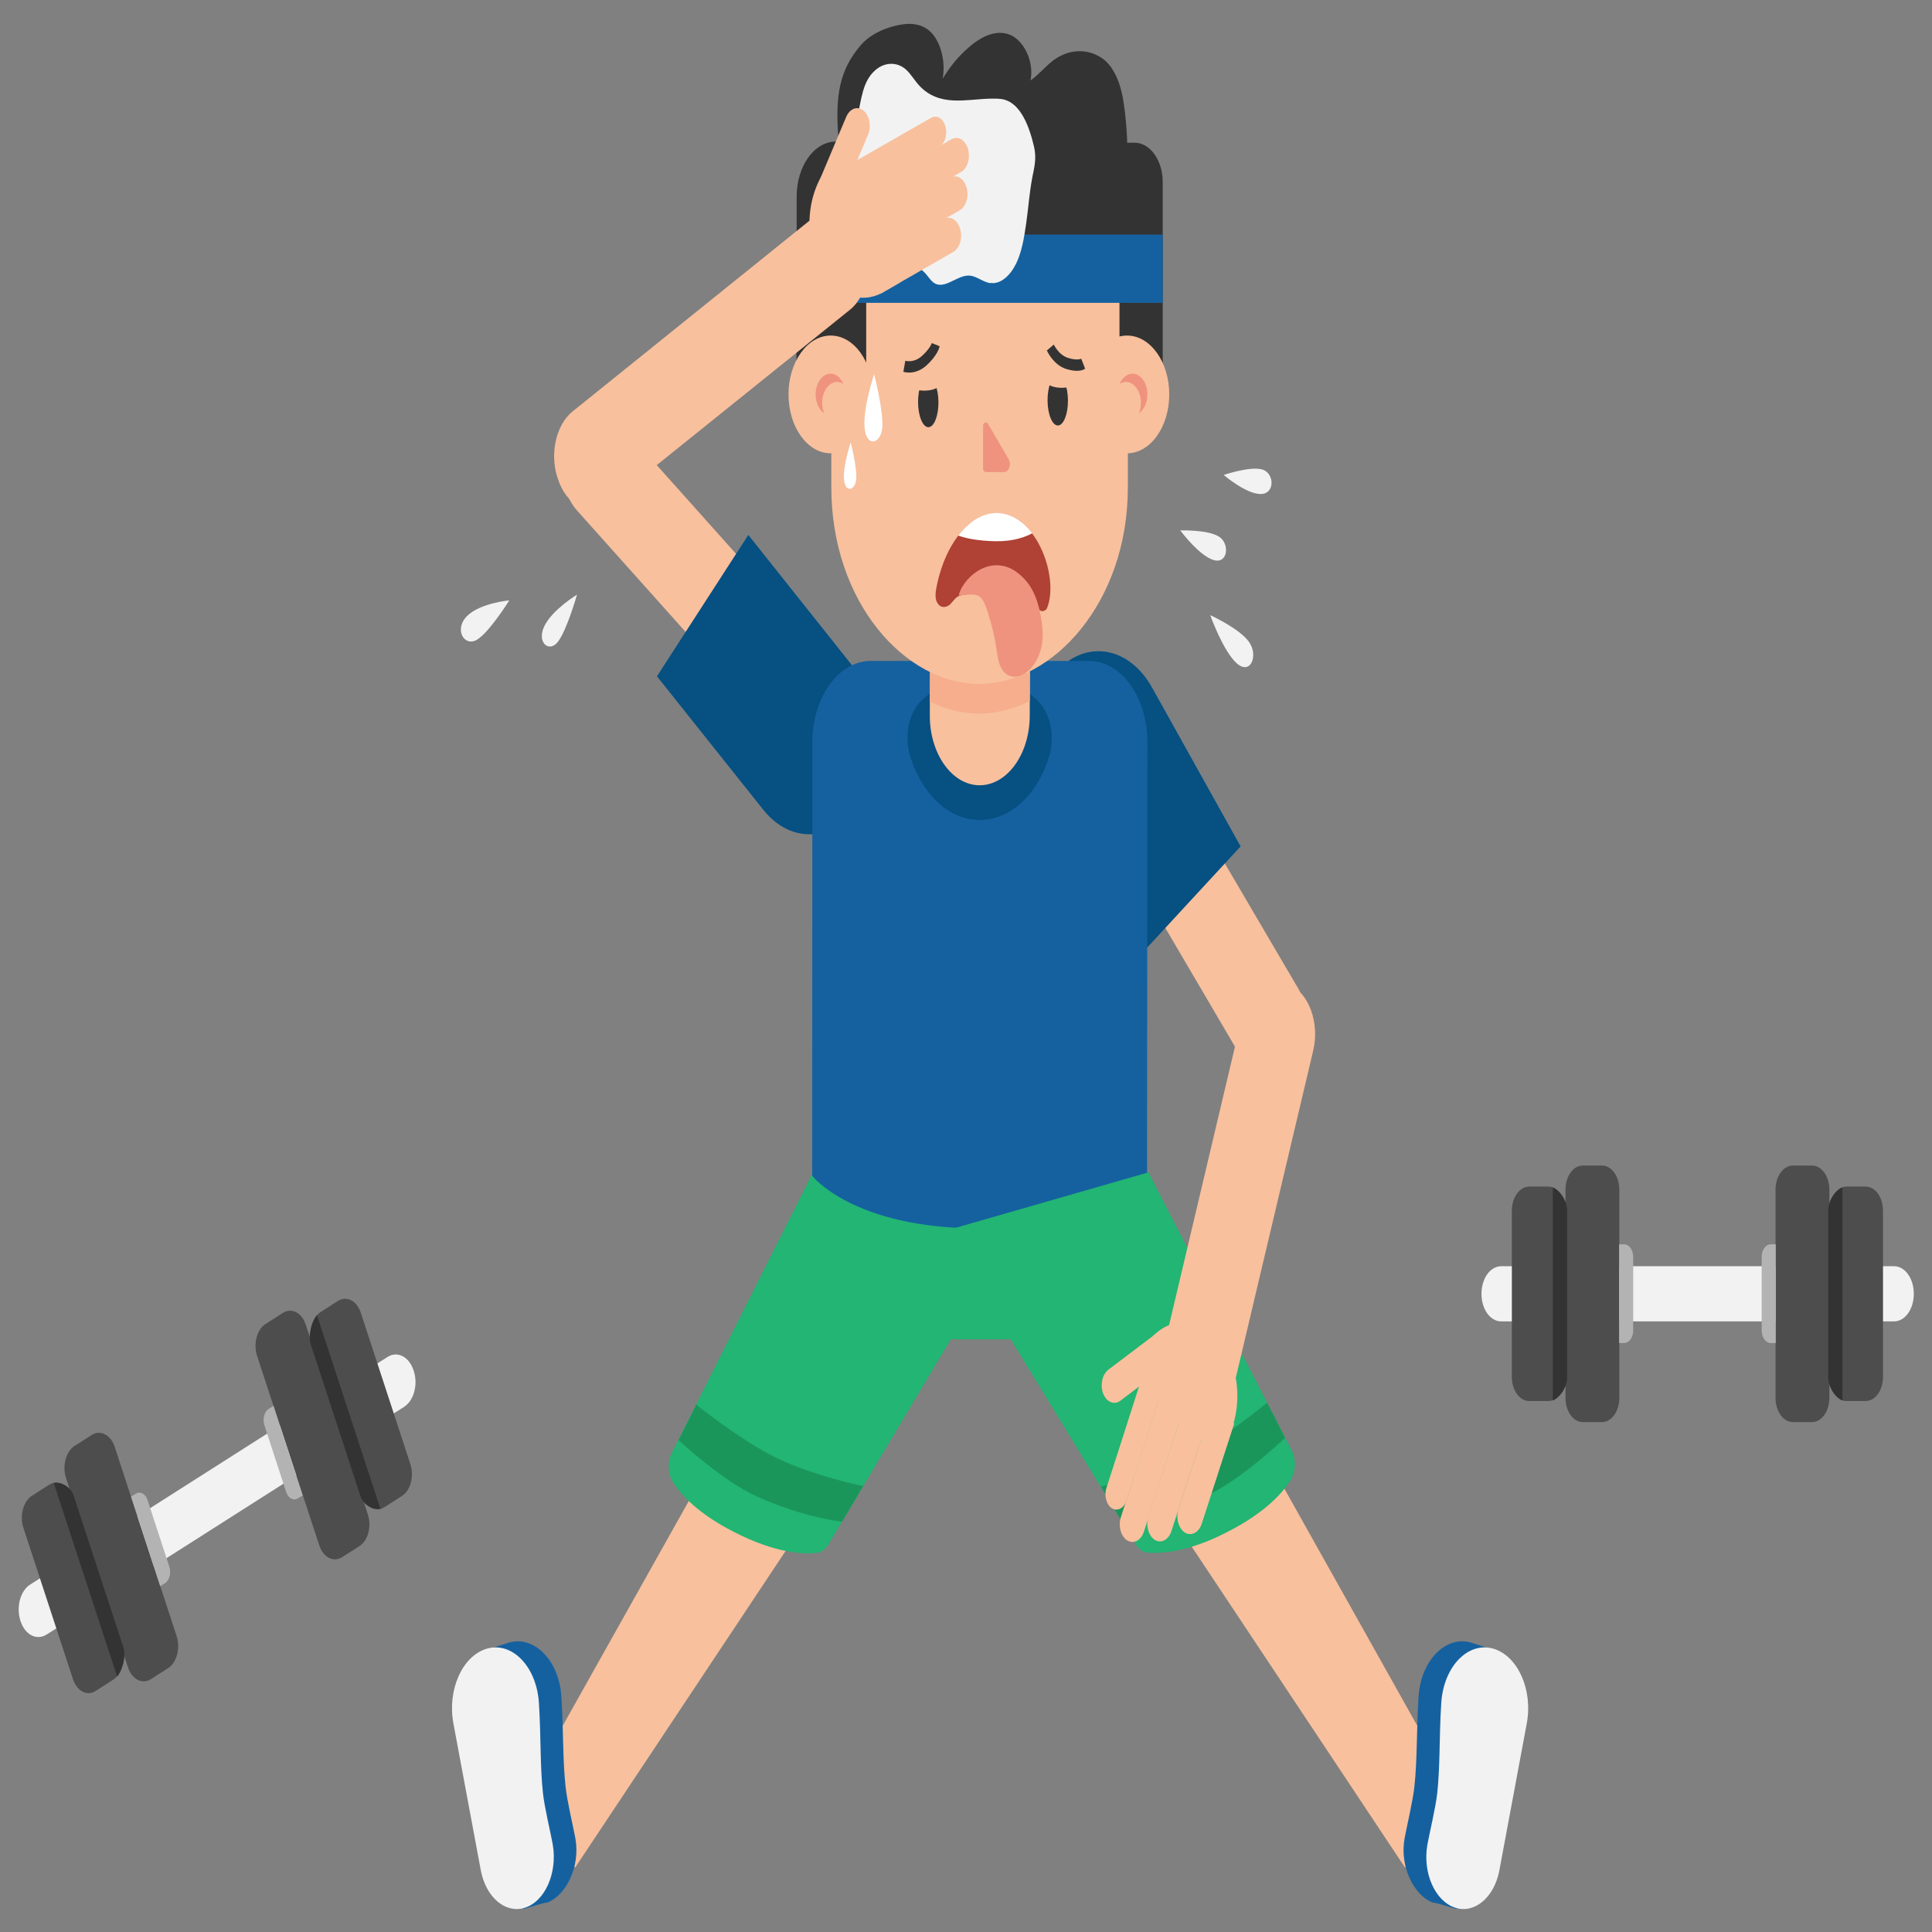 <?xml version="1.0" encoding="UTF-8" standalone="no" ?>
<!DOCTYPE svg PUBLIC "-//W3C//DTD SVG 1.1//EN" "http://www.w3.org/Graphics/SVG/1.1/DTD/svg11.dtd">
<svg xmlns="http://www.w3.org/2000/svg" xmlns:xlink="http://www.w3.org/1999/xlink" version="1.1" width="1080" height="1080" viewBox="0 0 1080 1080" xml:space="preserve">
<rect x="0" y="0" width="1080" height="1080" fill="#808080" stroke="none"/>
<desc>Created with Fabric.js 5.2.4</desc>
<defs>
</defs>
<g transform="matrix(1 0 0 1 540 540)" id="ff860a8e-a725-487f-ade8-282ed9320c61"  >
</g>
<g transform="matrix(1 0 0 1 540 540)" id="3f7d3c20-ddb1-45bc-b0a2-45a9d0cab39c"  >
<rect style="stroke: none; stroke-width: 1; stroke-dasharray: none; stroke-linecap: butt; stroke-dashoffset: 0; stroke-linejoin: miter; stroke-miterlimit: 4; fill: rgb(255,255,255); fill-rule: nonzero; opacity: 1; visibility: hidden;" vector-effect="non-scaling-stroke"  x="-540" y="-540" rx="0" ry="0" width="1080" height="1080" />
</g>
<g transform="matrix(1.14 0 0 1.59 540.14 540.24)"  >
<g style="" vector-effect="non-scaling-stroke"   >
		<g transform="matrix(1 0 0 1 -118.56 205.15)"  >
<polygon style="stroke: none; stroke-width: 1; stroke-dasharray: none; stroke-linecap: butt; stroke-dashoffset: 0; stroke-linejoin: miter; stroke-miterlimit: 4; fill: rgb(248,192,157); fill-rule: nonzero; opacity: 1;" vector-effect="non-scaling-stroke"  points="-73.2,111.65 -101.1,89.65 56.4,-111.65 101.1,-76.35 " />
</g>
		<g transform="matrix(1 0 0 1 -214.96 284.3)"  >
<path style="stroke: none; stroke-width: 1; stroke-dasharray: none; stroke-linecap: butt; stroke-dashoffset: 0; stroke-linejoin: miter; stroke-miterlimit: 4; fill: rgb(21,97,160); fill-rule: nonzero; opacity: 1;" vector-effect="non-scaling-stroke"  transform=" translate(-721.4, -849.4)" d="M 737.8 821.6 C 736.6 808.9 724.3 800.3 712.2 802.8 C 712.2 802.8 703 804.9 701.1 805.4 C 689.2 807.9 710.8 898.3 719.7 896.4 L 719.7 896.4 C 721.9 895.9 729 894.3 731 894.2 L 731 894.2 C 740 891.7 747.2 881.7 744.7 871.7 C 743.7 867.7 740.7 858.8 739.9 853.6 C 738.4 843.8 738.9 833.7 737.8 821.6 z" stroke-linecap="round" />
</g>
		<g transform="matrix(1 0 0 1 -227.21 285.41)"  >
<path style="stroke: none; stroke-width: 1; stroke-dasharray: none; stroke-linecap: butt; stroke-dashoffset: 0; stroke-linejoin: miter; stroke-miterlimit: 4; fill: rgb(242,242,242); fill-rule: nonzero; opacity: 1;" vector-effect="non-scaling-stroke"  transform=" translate(-709.15, -850.51)" d="M 719.7 896.1 L 719.7 896.1 C 710.3 898.1 701 892.4 698.4 883.2 L 684.9 831.3 C 681.8 819.5 689.2 807.6 701.1 805 L 701.1 805 C 713.6 802.3 725.6 811.2 726.8 823.9 C 727.9 836 727.3 846 728.8 855.8 C 729.6 861 732.6 869.8 733.6 873.8 C 736 883.8 729.8 893.9 719.7 896.1 z" stroke-linecap="round" />
</g>
		<g transform="matrix(1 0 0 1 104.9 -33.75)"  >
<path style="stroke: none; stroke-width: 1; stroke-dasharray: none; stroke-linecap: butt; stroke-dashoffset: 0; stroke-linejoin: miter; stroke-miterlimit: 4; fill: rgb(248,192,157); fill-rule: nonzero; opacity: 1;" vector-effect="non-scaling-stroke"  transform=" translate(-1041.26, -531.35)" d="M 1096.5 598.8 L 1096.5 598.8 C 1088.6 605.3 1077 604.1 1070.5 596.2 L 983.5 489.9 C 977 482 978.2 470.4 986.1 463.9 L 986.1 463.9 C 994 457.4 1005.6 458.6 1012.1 466.5 L 1099.1 572.8 C 1105.5 580.7 1104.3 592.3 1096.5 598.8 z" stroke-linecap="round" />
</g>
		<g transform="matrix(1 0 0 1 82.97 -56.01)"  >
<path style="stroke: none; stroke-width: 1; stroke-dasharray: none; stroke-linecap: butt; stroke-dashoffset: 0; stroke-linejoin: miter; stroke-miterlimit: 4; fill: rgb(6,80,130); fill-rule: nonzero; opacity: 1;" vector-effect="non-scaling-stroke"  transform=" translate(-1019.34, -509.09)" d="M 1018.1 563.9 L 1070.9 522.9 L 1027.6 467.2 C 1016.3 452.6 995.3 450 980.7 461.3 L 980.7 461.3 C 966.1 472.6 963.5 493.6 974.8 508.2 L 1018.1 563.9 z" stroke-linecap="round" />
</g>
		<g transform="matrix(1 0 0 1 -121.62 -128.38)"  >
<path style="stroke: none; stroke-width: 1; stroke-dasharray: none; stroke-linecap: butt; stroke-dashoffset: 0; stroke-linejoin: miter; stroke-miterlimit: 4; fill: rgb(248,192,157); fill-rule: nonzero; opacity: 1;" vector-effect="non-scaling-stroke"  transform=" translate(-814.75, -436.72)" d="M 742.6 378.9 L 742.6 378.9 C 736.2 386.8 737.5 398.5 745.5 404.8 L 861 497.4 C 868.9 503.8 880.6 502.5 886.9 494.5 L 886.9 494.5 C 893.3 486.6 892 474.9 884 468.6 L 768.6 376 C 760.6 369.7 749 370.9 742.6 378.9 z" stroke-linecap="round" />
</g>
		<g transform="matrix(1 0 0 1 -97.42 -99.08)"  >
<path style="stroke: none; stroke-width: 1; stroke-dasharray: none; stroke-linecap: butt; stroke-dashoffset: 0; stroke-linejoin: miter; stroke-miterlimit: 4; fill: rgb(6,80,130); fill-rule: nonzero; opacity: 1;" vector-effect="non-scaling-stroke"  transform=" translate(-838.94, -466.02)" d="M 784.7 463.1 L 829.5 413.4 L 882.3 461 C 895.8 473.1 896.9 493.9 884.7 507.4 L 884.7 507.4 C 872.1 521.3 850.6 522.5 836.7 509.9 L 784.7 463.1 z" stroke-linecap="round" />
</g>
		<g transform="matrix(1 0 0 1 -60.48 139.38)"  >
<path style="stroke: none; stroke-width: 1; stroke-dasharray: none; stroke-linecap: butt; stroke-dashoffset: 0; stroke-linejoin: miter; stroke-miterlimit: 4; fill: rgb(34,181,115); fill-rule: nonzero; opacity: 1;" vector-effect="non-scaling-stroke"  transform=" translate(-875.88, -704.48)" d="M 869.2 767.8 C 867.7 769.8 865.5 771.1 863 771.3 C 856.7 771.8 843 771.5 822.4 763.9 C 805.4 757.7 796.9 751.2 792.7 746.6 C 789.9 743.5 789.7 738.8 792.3 735.6 L 861.2 637.5 L 961.3 657.1 L 869.2 767.8 z" stroke-linecap="round" />
</g>
		<g transform="matrix(1 0 0 1 -95.81 174.65)"  >
<path style="stroke: none; stroke-width: 1; stroke-dasharray: none; stroke-linecap: butt; stroke-dashoffset: 0; stroke-linejoin: miter; stroke-miterlimit: 4; fill: rgb(27,150,91); fill-rule: nonzero; opacity: 1;" vector-effect="non-scaling-stroke"  transform=" translate(-840.55, -739.75)" d="M 795.3 731.6 C 795.3 731.6 816.4 745.9 833.8 751.5 C 857.5 759.1 875.5 760.3 875.5 760.3 L 885.8 747.8 C 885.8 747.8 860.9 744.2 842.2 737.5 C 825.2 731.4 804 719.2 804 719.2 L 795.3 731.6 z" stroke-linecap="round" />
</g>
		<g transform="matrix(1 0 0 1 6.74 101.7)"  >
<path style="stroke: none; stroke-width: 1; stroke-dasharray: none; stroke-linecap: butt; stroke-dashoffset: 0; stroke-linejoin: miter; stroke-miterlimit: 4; fill: rgb(34,181,115); fill-rule: nonzero; opacity: 1;" vector-effect="non-scaling-stroke"  transform=" translate(-943.1, -666.8)" d="M 966.6 696.2 L 919.6 696.2 C 887.1 696.2 860.8 669.9 860.8 637.4 L 860.8 637.4 L 1025.4 637.4 L 1025.4 637.4 C 1025.4 669.9 999.1 696.2 966.6 696.2 z" stroke-linecap="round" />
</g>
		<g transform="matrix(1 0 0 1 6.64 -7.65)"  >
<path style="stroke: none; stroke-width: 1; stroke-dasharray: none; stroke-linecap: butt; stroke-dashoffset: 0; stroke-linejoin: miter; stroke-miterlimit: 4; fill: rgb(21,97,160); fill-rule: nonzero; opacity: 1;" vector-effect="non-scaling-stroke"  transform=" translate(-943, -557.45)" d="M 1025 638.7 C 1025 638.7 1004.8 657.2 942.8 657.2 C 880.8 657.2 860.8 638.7 860.8 638.7 L 860.9 486.3 C 860.9 470.5 873.7 457.7 889.5 457.7 L 996.6 457.7 C 1012.4 457.7 1025.2 470.5 1025.2 486.3 L 1025 638.7 z" stroke-linecap="round" />
</g>
		<g transform="matrix(1 0 0 1 6.57 -73.79)"  >
<path style="stroke: none; stroke-width: 1; stroke-dasharray: none; stroke-linecap: butt; stroke-dashoffset: 0; stroke-linejoin: miter; stroke-miterlimit: 4; fill: rgb(6,80,130); fill-rule: nonzero; opacity: 1;" vector-effect="non-scaling-stroke"  transform=" translate(-942.93, -491.31)" d="M 918.7 469 L 915.6 470.8 C 908.5 474.9 905.6 483.7 908.9 491.3 C 914.5 504.1 927.1 513.2 941.9 513.6 L 941.9 513.6 C 957.8 514 971.4 504.7 977.1 491.1 C 980.1 483.8 977.4 475.4 970.7 471.2 L 967.4 469.1 L 918.7 469.1 z" stroke-linecap="round" />
</g>
		<g transform="matrix(1 0 0 1 6.68 -87.55)"  >
<path style="stroke: none; stroke-width: 1; stroke-dasharray: none; stroke-linecap: butt; stroke-dashoffset: 0; stroke-linejoin: miter; stroke-miterlimit: 4; fill: rgb(248,192,157); fill-rule: nonzero; opacity: 1;" vector-effect="non-scaling-stroke"  transform=" translate(-943.05, -477.55)" d="M 942.4 501.4 L 942.4 501.4 C 929.1 501.1 918.4 490.1 918.5 476.8 L 918.6 453.7 L 967.6 455 L 967.5 477.1 C 967.4 490.7 956.1 501.7 942.4 501.4 z" stroke-linecap="round" />
</g>
		<g transform="matrix(1 0 0 1 6.69 -96.7)"  >
<path style="stroke: none; stroke-width: 1; stroke-dasharray: none; stroke-linecap: butt; stroke-dashoffset: 0; stroke-linejoin: miter; stroke-miterlimit: 4; fill: rgb(246,174,141); fill-rule: nonzero; opacity: 1;" vector-effect="non-scaling-stroke"  transform=" translate(-943.05, -468.4)" d="M 918.5 472 C 926.3 474.8 934.5 476.2 942.7 476.2 C 951.1 476.2 959.5 474.6 967.5 471.8 L 967.6 461.9 L 918.6 460.6 L 918.5 472 z" stroke-linecap="round" />
</g>
		<g transform="matrix(1 0 0 1 6.54 -194.45)"  >
<path style="stroke: none; stroke-width: 1; stroke-dasharray: none; stroke-linecap: butt; stroke-dashoffset: 0; stroke-linejoin: miter; stroke-miterlimit: 4; fill: rgb(248,192,157); fill-rule: nonzero; opacity: 1;" vector-effect="non-scaling-stroke"  transform=" translate(-942.9, -370.65)" d="M 942.7 465.8 C 906.5 465.8 870.2 437.1 870.2 396.7 L 870.2 275.5 L 1015.6 275.5 L 1015.6 396.8 C 1015.6 437 978.9 465.8 942.7 465.8 z" stroke-linecap="round" />
</g>
		<g transform="matrix(1 0 0 1 -66.16 -217.4)"  >
<rect style="stroke: none; stroke-width: 1; stroke-dasharray: none; stroke-linecap: butt; stroke-dashoffset: 0; stroke-linejoin: miter; stroke-miterlimit: 4; fill: rgb(51,51,51); fill-rule: nonzero; opacity: 1;" vector-effect="non-scaling-stroke"  x="-17.1" y="-18.4" rx="0" ry="0" width="34.2" height="36.8" />
</g>
		<g transform="matrix(1 0 0 1 -66.46 -201.1)"  >
<circle style="stroke: none; stroke-width: 1; stroke-dasharray: none; stroke-linecap: butt; stroke-dashoffset: 0; stroke-linejoin: miter; stroke-miterlimit: 4; fill: rgb(248,192,157); fill-rule: nonzero; opacity: 1;" vector-effect="non-scaling-stroke"  cx="0" cy="0" r="20.7" />
</g>
		<g transform="matrix(1 0 0 1 -67.06 -201.45)"  >
<path style="stroke: none; stroke-width: 1; stroke-dasharray: none; stroke-linecap: butt; stroke-dashoffset: 0; stroke-linejoin: miter; stroke-miterlimit: 4; fill: rgb(239,147,126); fill-rule: nonzero; opacity: 1;" vector-effect="non-scaling-stroke"  transform=" translate(-869.3, -363.65)" d="M 865.7 366.9 C 865.7 362.9 869 359.6 873 359.6 C 874.1 359.6 875.2 359.9 876.1 360.3 C 874.8 358.1 872.5 356.7 869.8 356.7 C 865.8 356.7 862.5 360 862.5 364 C 862.5 366.9 864.2 369.4 866.7 370.6 C 866.1 369.5 865.7 368.3 865.7 366.9 z" stroke-linecap="round" />
</g>
		<g transform="matrix(1 0 0 1 85.74 -249)"  >
<path style="stroke: none; stroke-width: 1; stroke-dasharray: none; stroke-linecap: butt; stroke-dashoffset: 0; stroke-linejoin: miter; stroke-miterlimit: 4; fill: rgb(51,51,51); fill-rule: nonzero; opacity: 1;" vector-effect="non-scaling-stroke"  transform=" translate(-1022.1, -316.1)" d="M 1011.6 275.5 L 1018.9 275.5 C 1026.5 275.5 1032.7 281.7 1032.7 289.3 L 1032.7 356.7 L 1011.5 356.7 L 1011.5 275.5 z" stroke-linecap="round" />
</g>
		<g transform="matrix(1 0 0 1 14.81 -182.53)"  >
<path style="stroke: none; stroke-width: 1; stroke-dasharray: none; stroke-linecap: butt; stroke-dashoffset: 0; stroke-linejoin: miter; stroke-miterlimit: 4; fill: rgb(239,147,126); fill-rule: nonzero; opacity: 1;" vector-effect="non-scaling-stroke"  transform=" translate(-951.17, -382.57)" d="M 944.6 375.1 L 944.6 390.1 C 944.6 390.8 945.4 391.3 946.1 391.3 L 954.9 391.3 C 957.3 391.3 958.6 388.5 957.1 386.7 L 947 374.3 C 946.2 373.4 944.6 373.9 944.6 375.1 z" stroke-linecap="round" />
</g>
		<g transform="matrix(1 0 0 1 -0.31 -257.48)"  >
<path style="stroke: none; stroke-width: 1; stroke-dasharray: none; stroke-linecap: butt; stroke-dashoffset: 0; stroke-linejoin: miter; stroke-miterlimit: 4; fill: rgb(51,51,51); fill-rule: nonzero; opacity: 1;" vector-effect="non-scaling-stroke"  transform=" translate(-936.05, -307.62)" d="M 882.7 274.9 L 882.7 275.2 L 872.6 275.1 C 861.9 275 853.2 283.7 853.2 294.4 L 853.2 294.4 L 853.2 307.7 L 853.2 342 L 885.8 342.9 L 886.1 332.9 C 886.3 326.3 891.8 321.1 898.4 321.2 L 995.2 323.8 C 1007.9 324.1 1018.6 314 1018.9 301.3 C 1018.9 301.5 883 262.1 882.7 274.9 z" stroke-linecap="round" />
</g>
		<g transform="matrix(1 0 0 1 7.94 -291.73)"  >
<path style="stroke: none; stroke-width: 1; stroke-dasharray: none; stroke-linecap: butt; stroke-dashoffset: 0; stroke-linejoin: miter; stroke-miterlimit: 4; fill: rgb(51,51,51); fill-rule: nonzero; opacity: 1;" vector-effect="non-scaling-stroke"  transform=" translate(-944.31, -273.36)" d="M 873.8 274.9 C 871.9 259 874.1 249.9 884.9 241 C 891.9 235.3 904.3 233.6 908.9 233.7 C 911.9 233.8 915 234.3 917.7 235.8 C 923.4 238.9 926.5 246.5 924.8 253 C 928.4 248.7 932.7 245 937.4 242.1 C 943.4 238.3 950.5 235.7 957.3 237.4 C 964.1 239.1 969.8 246.5 967.9 253.6 C 971.7 251.7 974.9 248.9 978.6 246.8 C 984.5 243.5 991.5 242.5 998 244 C 1000.4 244.6 1002.8 245.5 1004.9 246.9 C 1009.2 249.8 1011.9 254.7 1013.2 259.9 C 1014.5 265.1 1019.9 293 1007 311.9 C 1005.4 314.3 994.6 312.2 991.8 311.8 L 873.8 274.9 z" stroke-linecap="round" />
</g>
		<g transform="matrix(1 0 0 1 6.54 -245.3)"  >
<rect style="stroke: none; stroke-width: 1; stroke-dasharray: none; stroke-linecap: butt; stroke-dashoffset: 0; stroke-linejoin: miter; stroke-miterlimit: 4; fill: rgb(21,97,160); fill-rule: nonzero; opacity: 1;" vector-effect="non-scaling-stroke"  x="-89.8" y="-12" rx="0" ry="0" width="179.6" height="24" />
</g>
		<g transform="matrix(1 0 0 1 78.84 -201.1)"  >
<circle style="stroke: none; stroke-width: 1; stroke-dasharray: none; stroke-linecap: butt; stroke-dashoffset: 0; stroke-linejoin: miter; stroke-miterlimit: 4; fill: rgb(248,192,157); fill-rule: nonzero; opacity: 1;" vector-effect="non-scaling-stroke"  cx="0" cy="0" r="20.7" />
</g>
		<g transform="matrix(1 0 0 1 82.04 -201.45)"  >
<path style="stroke: none; stroke-width: 1; stroke-dasharray: none; stroke-linecap: butt; stroke-dashoffset: 0; stroke-linejoin: miter; stroke-miterlimit: 4; fill: rgb(239,147,126); fill-rule: nonzero; opacity: 1;" vector-effect="non-scaling-stroke"  transform=" translate(-1018.4, -363.65)" d="M 1022 366.9 C 1022 362.9 1018.7 359.6 1014.7 359.6 C 1013.6 359.6 1012.5 359.9 1011.6 360.3 C 1012.9 358.1 1015.2 356.7 1017.9 356.7 C 1021.9 356.7 1025.2 360 1025.2 364 C 1025.2 366.9 1023.5 369.4 1021 370.6 C 1021.7 369.5 1022 368.3 1022 366.9 z" stroke-linecap="round" />
</g>
		<g transform="matrix(1 -0.01 0.01 1 -18.63 -198.38)"  >
<ellipse style="stroke: none; stroke-width: 1; stroke-dasharray: none; stroke-linecap: butt; stroke-dashoffset: 0; stroke-linejoin: miter; stroke-miterlimit: 4; fill: rgb(51,51,51); fill-rule: nonzero; opacity: 1;" vector-effect="non-scaling-stroke"  cx="0" cy="0" rx="5" ry="8.8" />
</g>
		<g transform="matrix(1 -0.01 0.01 1 44.87 -198.98)"  >
<ellipse style="stroke: none; stroke-width: 1; stroke-dasharray: none; stroke-linecap: butt; stroke-dashoffset: 0; stroke-linejoin: miter; stroke-miterlimit: 4; fill: rgb(51,51,51); fill-rule: nonzero; opacity: 1;" vector-effect="non-scaling-stroke"  cx="0" cy="0" rx="5" ry="8.8" />
</g>
		<g transform="matrix(1 0 0 1 13.11 -142.12)"  >
<path style="stroke: none; stroke-width: 1; stroke-dasharray: none; stroke-linecap: butt; stroke-dashoffset: 0; stroke-linejoin: miter; stroke-miterlimit: 4; fill: rgb(175,65,53); fill-rule: nonzero; opacity: 1;" vector-effect="non-scaling-stroke"  transform=" translate(-949.48, -422.98)" d="M 928.6 437.7 C 928.2 437.9 927.9 438.2 927.5 438.3 C 925.8 439 923.7 438.9 922.5 437.6 C 920.4 435.6 921.6 432.4 922.3 430 C 923 427.8 923.9 425.7 924.9 423.7 C 929.7 414.5 938.1 407 948.6 405.9 C 969.8 403.7 982.3 427.9 976 439.1 C 975.5 439.9 974.4 440.2 973.5 440.2 C 971.9 440.1 970.9 438.4 969.8 437.2 C 965.4 432.1 959.1 434.7 953.2 434.6 C 948.5 434.5 943.8 433.9 939.1 434.1 C 936.9 434.2 934.5 434.3 932.4 435 C 930.9 435.5 929.9 436.8 928.6 437.7 z" stroke-linecap="round" />
</g>
		<g transform="matrix(1 0 0 1 16.91 -121.45)"  >
<path style="stroke: none; stroke-width: 1; stroke-dasharray: none; stroke-linecap: butt; stroke-dashoffset: 0; stroke-linejoin: miter; stroke-miterlimit: 4; fill: rgb(239,147,126); fill-rule: nonzero; opacity: 1;" vector-effect="non-scaling-stroke"  transform=" translate(-953.27, -443.65)" d="M 938.2 428.2 C 944.2 424 953.4 422.1 961.7 426.8 C 968.2 430.5 971.9 435.4 973.6 445.4 C 976.4 461.9 954.8 470 951.8 456.3 C 950.3 449.3 949.3 445.8 946.5 439.7 C 943.9 434 941.4 434.3 937 434.4 C 933.1 434.5 932.7 434.8 932.7 434.8 C 932.7 434.8 933 431.9 938.2 428.2 z" stroke-linecap="round" />
</g>
		<g transform="matrix(1 0 0 1 14.19 -154.45)"  >
<path style="stroke: none; stroke-width: 1; stroke-dasharray: none; stroke-linecap: butt; stroke-dashoffset: 0; stroke-linejoin: miter; stroke-miterlimit: 4; fill: rgb(255,255,255); fill-rule: nonzero; opacity: 1;" vector-effect="non-scaling-stroke"  transform=" translate(-950.55, -410.64)" d="M 950.8 415.6 C 959.5 415.7 965.4 414.1 968.7 412.8 C 963.7 408.1 956.8 405 948.7 405.8 C 942.1 406.5 936.7 409.6 932.4 413.6 C 935.8 414.5 941.9 415.5 950.8 415.6 z" stroke-linecap="round" />
</g>
		<g transform="matrix(1 0 0 1 -18.86 -207.29)"  >
<path style="stroke: none; stroke-width: 1; stroke-dasharray: none; stroke-linecap: butt; stroke-dashoffset: 0; stroke-linejoin: miter; stroke-miterlimit: 4; fill: rgb(248,192,157); fill-rule: nonzero; opacity: 1;" vector-effect="non-scaling-stroke"  transform=" translate(-917.5, -357.81)" d="M 909.4 361.7 C 909.4 361.7 912.7 363 917.7 362.6 C 923.7 362.1 925.6 359.4 925.6 359.4 C 925.6 359.4 922.4 352.2 917.5 353 C 912.6 353.7 909.4 361.7 909.4 361.7 z" stroke-linecap="round" />
</g>
		<g transform="matrix(1 0 0 1 45.14 -208.29)"  >
<path style="stroke: none; stroke-width: 1; stroke-dasharray: none; stroke-linecap: butt; stroke-dashoffset: 0; stroke-linejoin: miter; stroke-miterlimit: 4; fill: rgb(248,192,157); fill-rule: nonzero; opacity: 1;" vector-effect="non-scaling-stroke"  transform=" translate(-981.5, -356.81)" d="M 989.6 360.7 C 989.6 360.7 986.3 362 981.3 361.6 C 975.3 361.1 973.4 358.4 973.4 358.4 C 973.4 358.4 976.6 351.2 981.5 352 C 986.4 352.7 989.6 360.7 989.6 360.7 z" stroke-linecap="round" />
</g>
		<g transform="matrix(1 0 0 1 -22.66 -214.69)"  >
<path style="stroke: rgb(51,51,51); stroke-width: 4; stroke-dasharray: none; stroke-linecap: butt; stroke-dashoffset: 0; stroke-linejoin: round; stroke-miterlimit: 10; fill: none; fill-rule: nonzero; opacity: 1;" vector-effect="non-scaling-stroke"  transform=" translate(-913.7, -350.41)" d="M 906 354.1 C 906 354.1 910.9 355.3 915.8 352.1 C 920.7 348.9 921.4 346.5 921.4 346.5" stroke-linecap="round" />
</g>
		<g transform="matrix(1 0 0 1 49.29 -214.5)"  >
<path style="stroke: rgb(51,51,51); stroke-width: 4; stroke-dasharray: none; stroke-linecap: butt; stroke-dashoffset: 0; stroke-linejoin: round; stroke-miterlimit: 10; fill: none; fill-rule: nonzero; opacity: 1;" vector-effect="non-scaling-stroke"  transform=" translate(-985.65, -350.6)" d="M 977.6 347.5 C 977.6 347.5 980.2 351.8 985.8 353.1 C 991.5 354.4 993.7 353.2 993.7 353.2" stroke-linecap="round" />
</g>
		<g transform="matrix(1 0 0 1 -45.52 -196.39)"  >
<path style="stroke: none; stroke-width: 1; stroke-dasharray: none; stroke-linecap: butt; stroke-dashoffset: 0; stroke-linejoin: miter; stroke-miterlimit: 4; fill: rgb(255,255,255); fill-rule: nonzero; opacity: 1;" vector-effect="non-scaling-stroke"  transform=" translate(-890.84, -368.71)" d="M 891.2 356.9 C 891.2 356.9 885.7 368.5 886.5 375.6 C 887.3 382.8 894.5 381.5 895.2 375.6 C 895.8 369.7 891.2 356.9 891.2 356.9 z" stroke-linecap="round" />
</g>
		<g transform="matrix(1 0 0 1 -56.96 -176.06)"  >
<path style="stroke: none; stroke-width: 1; stroke-dasharray: none; stroke-linecap: butt; stroke-dashoffset: 0; stroke-linejoin: miter; stroke-miterlimit: 4; fill: rgb(255,255,255); fill-rule: nonzero; opacity: 1;" vector-effect="non-scaling-stroke"  transform=" translate(-879.4, -389.04)" d="M 879.7 380.9 C 879.7 380.9 875.9 388.9 876.4 393.8 C 876.9 398.7 881.9 397.9 882.4 393.8 C 882.9 389.7 879.7 380.9 879.7 380.9 z" stroke-linecap="round" />
</g>
		<g transform="matrix(1 0 0 1 -17.03 -278.49)"  >
<path style="stroke: none; stroke-width: 1; stroke-dasharray: none; stroke-linecap: butt; stroke-dashoffset: 0; stroke-linejoin: miter; stroke-miterlimit: 4; fill: rgb(242,242,242); fill-rule: nonzero; opacity: 1;" vector-effect="non-scaling-stroke"  transform=" translate(-919.33, -286.6)" d="M 947.1 324.7 C 943.9 324.1 941 322.3 937.8 322.2 C 931.7 322 925.5 327.5 920.2 324.6 C 919 323.9 918 322.9 917 322 C 913.1 318.6 907.7 317.1 902.5 316.9 C 891.7 316.5 881.3 320.9 872.4 311.9 C 869.7 309.2 868 304.9 868.6 301 C 869.2 297.3 871.7 296.6 873.6 293.9 C 878.8 286.5 880.2 274.9 883 266.4 C 885 260.1 885.5 254 891.6 250.1 C 896 247.2 902.2 246.9 906.7 249.7 C 909.2 251.3 911 253.6 913.3 255.4 C 923.2 263 936.3 260.2 948 260 C 950.5 260 952.9 259.9 955.3 260.4 C 963.2 262.1 967.3 269.8 969.6 276.9 C 970.9 281 969.8 283.9 968.7 287.9 C 967.3 293.2 966.8 298.7 965.7 304.1 C 964.7 309 963.6 313.9 960.8 318 C 958 322.1 953.3 325.3 948.4 324.8 C 947.9 324.9 947.5 324.8 947.1 324.7 z" stroke-linecap="round" />
</g>
		<g transform="matrix(1 0 0 1 -125.02 -213.05)"  >
<path style="stroke: none; stroke-width: 1; stroke-dasharray: none; stroke-linecap: butt; stroke-dashoffset: 0; stroke-linejoin: miter; stroke-miterlimit: 4; fill: rgb(248,192,157); fill-rule: nonzero; opacity: 1;" vector-effect="non-scaling-stroke"  transform=" translate(-811.35, -352.05)" d="M 885.7 308.8 L 886 309.4 C 891 318.1 888 329.2 879.4 334.2 L 761.8 402 C 753.1 407 742 404 737 395.4 L 736.7 394.8 C 731.7 386.1 734.7 375 743.3 370 L 860.9 302.1 C 869.6 297.1 880.7 300.1 885.7 308.8 z" stroke-linecap="round" />
</g>
		<g transform="matrix(1 0 0 1 -24.73 -249.84)"  >
<path style="stroke: none; stroke-width: 1; stroke-dasharray: none; stroke-linecap: butt; stroke-dashoffset: 0; stroke-linejoin: miter; stroke-miterlimit: 4; fill: rgb(248,192,157); fill-rule: nonzero; opacity: 1;" vector-effect="non-scaling-stroke"  transform=" translate(-911.63, -315.27)" d="M 889.5 317.2 L 894.2 328.6 L 929.9 313.9 C 933.1 312.6 934.6 309 933.3 305.8 L 933.3 305.8 C 932 302.6 928.4 301.1 925.2 302.4 L 889.5 317.2 z" stroke-linecap="round" />
</g>
		<g transform="matrix(1 0 0 1 -53.9 -260.42)"  >
<path style="stroke: none; stroke-width: 1; stroke-dasharray: none; stroke-linecap: butt; stroke-dashoffset: 0; stroke-linejoin: miter; stroke-miterlimit: 4; fill: rgb(248,192,157); fill-rule: nonzero; opacity: 1;" vector-effect="non-scaling-stroke"  transform=" translate(-882.47, -304.68)" d="M 861.4 313.7 C 856 300.3 862.4 285.1 875.8 279.6 L 875.8 279.6 C 877.6 278.9 879.6 279.7 880.3 281.5 L 905.2 320.4 C 905.9 322.2 905.1 324.2 903.3 324.9 L 895.6 328.1 C 882.1 333.5 866.8 327.1 861.4 313.7 L 861.4 313.7 z" stroke-linecap="round" />
</g>
		<g transform="matrix(1 0 0 1 -24.73 -249.84)"  >
<path style="stroke: none; stroke-width: 1; stroke-dasharray: none; stroke-linecap: butt; stroke-dashoffset: 0; stroke-linejoin: miter; stroke-miterlimit: 4; fill: rgb(248,192,157); fill-rule: nonzero; opacity: 1;" vector-effect="non-scaling-stroke"  transform=" translate(-911.63, -315.27)" d="M 889.5 317.2 L 894.2 328.6 L 929.9 313.9 C 933.1 312.6 934.6 309 933.3 305.8 L 933.3 305.8 C 932 302.6 928.4 301.1 925.2 302.4 L 889.5 317.2 z" stroke-linecap="round" />
</g>
		<g transform="matrix(1 0 0 1 -25.28 -262.94)"  >
<path style="stroke: none; stroke-width: 1; stroke-dasharray: none; stroke-linecap: butt; stroke-dashoffset: 0; stroke-linejoin: miter; stroke-miterlimit: 4; fill: rgb(248,192,157); fill-rule: nonzero; opacity: 1;" vector-effect="non-scaling-stroke"  transform=" translate(-911.08, -302.17)" d="M 885.2 305.6 L 889.9 317 L 933.1 299.3 C 936.3 298 937.8 294.4 936.5 291.2 L 936.5 291.2 C 935.2 288 931.6 286.5 928.4 287.8 L 885.2 305.6 z" stroke-linecap="round" />
</g>
		<g transform="matrix(1 0 0 1 -24.58 -276.49)"  >
<path style="stroke: none; stroke-width: 1; stroke-dasharray: none; stroke-linecap: butt; stroke-dashoffset: 0; stroke-linejoin: miter; stroke-miterlimit: 4; fill: rgb(248,192,157); fill-rule: nonzero; opacity: 1;" vector-effect="non-scaling-stroke"  transform=" translate(-911.78, -288.62)" d="M 885.9 292 L 890.6 303.4 L 933.8 285.8 C 937 284.5 938.5 280.9 937.2 277.7 L 937.2 277.7 C 935.9 274.5 932.3 273 929.1 274.3 L 885.9 292 z" stroke-linecap="round" />
</g>
		<g transform="matrix(1 0 0 1 -33.94 -285.17)"  >
<path style="stroke: none; stroke-width: 1; stroke-dasharray: none; stroke-linecap: butt; stroke-dashoffset: 0; stroke-linejoin: miter; stroke-miterlimit: 4; fill: rgb(248,192,157); fill-rule: nonzero; opacity: 1;" vector-effect="non-scaling-stroke"  transform=" translate(-902.42, -279.93)" d="M 878.3 283.5 L 882.4 293.5 L 923.2 276.8 C 926 275.7 927.3 272.5 926.1 269.7 L 926.1 269.7 C 925 266.9 921.8 265.6 919 266.8 L 878.3 283.5 z" stroke-linecap="round" />
</g>
		<g transform="matrix(1 0 0 1 -60.18 -284.97)"  >
<path style="stroke: none; stroke-width: 1; stroke-dasharray: none; stroke-linecap: butt; stroke-dashoffset: 0; stroke-linejoin: miter; stroke-miterlimit: 4; fill: rgb(248,192,157); fill-rule: nonzero; opacity: 1;" vector-effect="non-scaling-stroke"  transform=" translate(-876.18, -280.12)" d="M 863.3 290.6 L 873.9 296.9 L 888.2 272.7 C 889.9 269.8 889 266 886 264.2 L 886 264.2 C 883.1 262.5 879.3 263.4 877.5 266.4 L 863.3 290.6 z" stroke-linecap="round" />
</g>
		<g transform="matrix(1 0 0 1 141.89 205.15)"  >
<polygon style="stroke: none; stroke-width: 1; stroke-dasharray: none; stroke-linecap: butt; stroke-dashoffset: 0; stroke-linejoin: miter; stroke-miterlimit: 4; fill: rgb(248,192,157); fill-rule: nonzero; opacity: 1;" vector-effect="non-scaling-stroke"  points="73.25,111.65 101.05,89.65 -56.35,-111.65 -101.05,-76.35 " />
</g>
		<g transform="matrix(1 0 0 1 75.28 139.3)"  >
<path style="stroke: none; stroke-width: 1; stroke-dasharray: none; stroke-linecap: butt; stroke-dashoffset: 0; stroke-linejoin: miter; stroke-miterlimit: 4; fill: rgb(34,181,115); fill-rule: nonzero; opacity: 1;" vector-effect="non-scaling-stroke"  transform=" translate(-1011.64, -704.4)" d="M 1019.1 767.8 C 1020.6 769.8 1022.8 771.1 1025.3 771.2 C 1031.6 771.6 1045.3 771.2 1065.8 763.4 C 1082.8 757 1091.2 750.5 1095.3 745.8 C 1098.1 742.7 1098.2 738 1095.6 734.8 L 1025.7 637.5 L 925.8 658.1 L 1019.1 767.8 z" stroke-linecap="round" />
</g>
		<g transform="matrix(1 0 0 1 111.19 174.35)"  >
<path style="stroke: none; stroke-width: 1; stroke-dasharray: none; stroke-linecap: butt; stroke-dashoffset: 0; stroke-linejoin: miter; stroke-miterlimit: 4; fill: rgb(27,150,91); fill-rule: nonzero; opacity: 1;" vector-effect="non-scaling-stroke"  transform=" translate(-1047.55, -739.45)" d="M 1092.7 730.8 C 1092.7 730.8 1071.8 745.3 1054.4 751.1 C 1030.8 758.9 1012.8 760.4 1012.8 760.4 L 1002.4 748 C 1002.4 748 1027.3 744.1 1045.9 737.2 C 1062.9 730.9 1083.9 718.5 1083.9 718.5 L 1092.7 730.8 z" stroke-linecap="round" />
</g>
		<g transform="matrix(1 0 0 1 238.22 284.3)"  >
<path style="stroke: none; stroke-width: 1; stroke-dasharray: none; stroke-linecap: butt; stroke-dashoffset: 0; stroke-linejoin: miter; stroke-miterlimit: 4; fill: rgb(21,97,160); fill-rule: nonzero; opacity: 1;" vector-effect="non-scaling-stroke"  transform=" translate(-1174.59, -849.4)" d="M 1158.2 821.6 C 1159.4 808.9 1171.7 800.3 1183.8 802.8 C 1183.8 802.8 1193 804.9 1194.9 805.4 C 1206.8 807.9 1185.1 898.3 1176.3 896.4 L 1176.3 896.4 C 1174.1 895.9 1167 894.3 1165 894.2 L 1165 894.2 C 1156 891.7 1148.8 881.7 1151.3 871.7 C 1152.3 867.7 1155.3 858.8 1156.1 853.6 C 1157.6 843.8 1157.1 833.7 1158.2 821.6 z" stroke-linecap="round" />
</g>
		<g transform="matrix(1 0 0 1 250.57 285.41)"  >
<path style="stroke: none; stroke-width: 1; stroke-dasharray: none; stroke-linecap: butt; stroke-dashoffset: 0; stroke-linejoin: miter; stroke-miterlimit: 4; fill: rgb(242,242,242); fill-rule: nonzero; opacity: 1;" vector-effect="non-scaling-stroke"  transform=" translate(-1186.93, -850.51)" d="M 1176.4 896.1 L 1176.4 896.1 C 1185.8 898.1 1195.1 892.4 1197.7 883.2 L 1211.2 831.3 C 1214.3 819.5 1206.9 807.6 1195 805 L 1195 805 C 1182.5 802.3 1170.5 811.2 1169.3 823.9 C 1168.2 836 1168.8 846 1167.3 855.8 C 1166.5 861 1163.5 869.8 1162.5 873.8 C 1160 883.8 1166.3 893.9 1176.4 896.1 z" stroke-linecap="round" />
</g>
		<g transform="matrix(1 0 0 1 132.78 83.96)"  >
<path style="stroke: none; stroke-width: 1; stroke-dasharray: none; stroke-linecap: butt; stroke-dashoffset: 0; stroke-linejoin: miter; stroke-miterlimit: 4; fill: rgb(248,192,157); fill-rule: nonzero; opacity: 1;" vector-effect="non-scaling-stroke"  transform=" translate(-1069.15, -649.05)" d="M 1094.8 571.4 L 1094.8 571.4 C 1104.5 574.6 1109.7 585 1106.5 594.7 L 1066.8 715 C 1063.6 724.7 1053.2 729.9 1043.5 726.7 L 1043.5 726.7 C 1033.8 723.5 1028.6 713.1 1031.8 703.4 L 1071.5 583.1 C 1074.7 573.5 1085.1 568.2 1094.8 571.4 z" stroke-linecap="round" />
</g>
		<g transform="matrix(1 0 0 1 358.64 115.1)"  >
<path style="stroke: none; stroke-width: 1; stroke-dasharray: none; stroke-linecap: butt; stroke-dashoffset: 0; stroke-linejoin: miter; stroke-miterlimit: 4; fill: rgb(242,242,242); fill-rule: nonzero; opacity: 1;" vector-effect="non-scaling-stroke"  transform=" translate(-1295, -680.2)" d="M 1391.3 689.9 L 1198.7 689.9 C 1193.3 689.9 1189 685.6 1189 680.2 L 1189 680.2 C 1189 674.8 1193.3 670.5 1198.7 670.5 L 1391.3 670.5 C 1396.7 670.5 1401 674.8 1401 680.2 L 1401 680.2 C 1401 685.6 1396.7 689.9 1391.3 689.9 z" stroke-linecap="round" />
</g>
		<g transform="matrix(1 0 0 1 410.04 115.1)"  >
<path style="stroke: none; stroke-width: 1; stroke-dasharray: none; stroke-linecap: butt; stroke-dashoffset: 0; stroke-linejoin: miter; stroke-miterlimit: 4; fill: rgb(77,77,77); fill-rule: nonzero; opacity: 1;" vector-effect="non-scaling-stroke"  transform=" translate(-1346.4, -680.2)" d="M 1351.1 725.3 L 1341.7 725.3 C 1337 725.3 1333.2 721.5 1333.2 716.8 L 1333.2 643.6 C 1333.2 638.9 1337 635.1 1341.7 635.1 L 1351.1 635.1 C 1355.8 635.1 1359.6 638.9 1359.6 643.6 L 1359.6 716.8 C 1359.6 721.5 1355.8 725.3 1351.1 725.3 z" stroke-linecap="round" />
</g>
		<g transform="matrix(1 0 0 1 436.34 115.1)"  >
<path style="stroke: none; stroke-width: 1; stroke-dasharray: none; stroke-linecap: butt; stroke-dashoffset: 0; stroke-linejoin: miter; stroke-miterlimit: 4; fill: rgb(77,77,77); fill-rule: nonzero; opacity: 1;" vector-effect="non-scaling-stroke"  transform=" translate(-1372.7, -680.2)" d="M 1377.4 717.9 L 1368 717.9 C 1363.3 717.9 1359.5 714.1 1359.5 709.4 L 1359.5 651 C 1359.5 646.3 1363.3 642.5 1368 642.5 L 1377.4 642.5 C 1382.1 642.5 1385.9 646.3 1385.9 651 L 1385.9 709.5 C 1385.9 714.1 1382.1 717.9 1377.4 717.9 z" stroke-linecap="round" />
</g>
		<g transform="matrix(1 0 0 1 307.04 115.1)"  >
<path style="stroke: none; stroke-width: 1; stroke-dasharray: none; stroke-linecap: butt; stroke-dashoffset: 0; stroke-linejoin: miter; stroke-miterlimit: 4; fill: rgb(77,77,77); fill-rule: nonzero; opacity: 1;" vector-effect="non-scaling-stroke"  transform=" translate(-1243.4, -680.2)" d="M 1238.7 725.3 L 1248.1 725.3 C 1252.8 725.3 1256.6 721.5 1256.6 716.8 L 1256.6 643.6 C 1256.6 638.9 1252.8 635.1 1248.1 635.1 L 1238.7 635.1 C 1234 635.1 1230.2 638.9 1230.2 643.6 L 1230.2 716.8 C 1230.2 721.5 1234 725.3 1238.7 725.3 z" stroke-linecap="round" />
</g>
		<g transform="matrix(1 0 0 1 280.74 115.1)"  >
<path style="stroke: none; stroke-width: 1; stroke-dasharray: none; stroke-linecap: butt; stroke-dashoffset: 0; stroke-linejoin: miter; stroke-miterlimit: 4; fill: rgb(77,77,77); fill-rule: nonzero; opacity: 1;" vector-effect="non-scaling-stroke"  transform=" translate(-1217.1, -680.2)" d="M 1212.4 717.9 L 1221.8 717.9 C 1226.5 717.9 1230.3 714.1 1230.3 709.4 L 1230.3 651 C 1230.3 646.3 1226.5 642.5 1221.8 642.5 L 1212.4 642.5 C 1207.7 642.5 1203.9 646.3 1203.9 651 L 1203.9 709.5 C 1203.9 714.1 1207.7 717.9 1212.4 717.9 z" stroke-linecap="round" />
</g>
		<g transform="matrix(1 0 0 1 393.49 115.05)"  >
<path style="stroke: none; stroke-width: 1; stroke-dasharray: none; stroke-linecap: butt; stroke-dashoffset: 0; stroke-linejoin: miter; stroke-miterlimit: 4; fill: rgb(179,179,179); fill-rule: nonzero; opacity: 1;" vector-effect="non-scaling-stroke"  transform=" translate(-1329.85, -680.15)" d="M 1333.3 697.5 L 1330.8 697.5 C 1328.4 697.5 1326.4 695.5 1326.4 693.1 L 1326.4 667.2 C 1326.4 664.8 1328.4 662.8 1330.8 662.8 L 1333.3 662.8 L 1333.3 697.5 z" stroke-linecap="round" />
</g>
		<g transform="matrix(1 0 0 1 323.59 115.05)"  >
<path style="stroke: none; stroke-width: 1; stroke-dasharray: none; stroke-linecap: butt; stroke-dashoffset: 0; stroke-linejoin: miter; stroke-miterlimit: 4; fill: rgb(179,179,179); fill-rule: nonzero; opacity: 1;" vector-effect="non-scaling-stroke"  transform=" translate(-1259.95, -680.15)" d="M 1256.5 697.5 L 1259 697.5 C 1261.4 697.5 1263.4 695.5 1263.4 693.1 L 1263.4 667.2 C 1263.4 664.8 1261.4 662.8 1259 662.8 L 1256.5 662.8 L 1256.5 697.5 z" stroke-linecap="round" />
</g>
		<g transform="matrix(1 0 0 1 426.14 115.15)"  >
<path style="stroke: none; stroke-width: 1; stroke-dasharray: none; stroke-linecap: butt; stroke-dashoffset: 0; stroke-linejoin: miter; stroke-miterlimit: 4; fill: rgb(51,51,51); fill-rule: nonzero; opacity: 1;" vector-effect="non-scaling-stroke"  transform=" translate(-1362.5, -680.25)" d="M 1366 717.7 L 1366 642.8 C 1363 643.7 1359 647 1359 651 L 1359 709.5 C 1359 713.4 1363 716.8 1366 717.7 z" stroke-linecap="round" />
</g>
		<g transform="matrix(1 0 0 1 291.14 115.15)"  >
<path style="stroke: none; stroke-width: 1; stroke-dasharray: none; stroke-linecap: butt; stroke-dashoffset: 0; stroke-linejoin: miter; stroke-miterlimit: 4; fill: rgb(51,51,51); fill-rule: nonzero; opacity: 1;" vector-effect="non-scaling-stroke"  transform=" translate(-1227.5, -680.25)" d="M 1224 642.8 L 1224 717.7 C 1227 716.8 1231 713.5 1231 709.5 L 1231 651 C 1231 647 1227 643.7 1224 642.8 z" stroke-linecap="round" />
</g>
		<g transform="matrix(1 0 0 1 -367.35 186.1)"  >
<path style="stroke: none; stroke-width: 1; stroke-dasharray: none; stroke-linecap: butt; stroke-dashoffset: 0; stroke-linejoin: miter; stroke-miterlimit: 4; fill: rgb(242,242,242); fill-rule: nonzero; opacity: 1;" vector-effect="non-scaling-stroke"  transform=" translate(-569.02, -751.2)" d="M 660.6 720 L 485.4 800 C 480.5 802.2 474.8 800.1 472.6 795.2 L 472.6 795.2 C 470.4 790.3 472.5 784.6 477.4 782.4 L 652.6 702.4 C 657.5 700.2 663.2 702.3 665.4 707.2 L 665.4 707.2 C 667.7 712.1 665.5 717.8 660.6 720 z" stroke-linecap="round" />
</g>
		<g transform="matrix(1 0 0 1 -320.59 164.75)"  >
<path style="stroke: none; stroke-width: 1; stroke-dasharray: none; stroke-linecap: butt; stroke-dashoffset: 0; stroke-linejoin: miter; stroke-miterlimit: 4; fill: rgb(77,77,77); fill-rule: nonzero; opacity: 1;" vector-effect="non-scaling-stroke"  transform=" translate(-615.77, -729.85)" d="M 638.8 768.9 L 630.3 772.8 C 626.1 774.7 621 772.9 619.1 768.6 L 588.6 702 C 586.7 697.8 588.5 692.7 592.8 690.8 L 601.3 686.9 C 605.5 685 610.6 686.8 612.5 691.1 L 642.9 757.7 C 644.9 762 643 767 638.8 768.9 z" stroke-linecap="round" />
</g>
		<g transform="matrix(1 0 0 1 -296.67 153.85)"  >
<path style="stroke: none; stroke-width: 1; stroke-dasharray: none; stroke-linecap: butt; stroke-dashoffset: 0; stroke-linejoin: miter; stroke-miterlimit: 4; fill: rgb(77,77,77); fill-rule: nonzero; opacity: 1;" vector-effect="non-scaling-stroke"  transform=" translate(-639.7, -718.95)" d="M 659.6 751.3 L 651.1 755.2 C 646.9 757.1 641.8 755.3 639.9 751 L 615.6 697.8 C 613.7 693.6 615.5 688.5 619.8 686.6 L 628.3 682.7 C 632.5 680.8 637.6 682.6 639.5 686.9 L 663.8 740.1 C 665.7 744.3 663.9 749.4 659.6 751.3 z" stroke-linecap="round" />
</g>
		<g transform="matrix(1 0 0 1 -414.31 207.65)"  >
<path style="stroke: none; stroke-width: 1; stroke-dasharray: none; stroke-linecap: butt; stroke-dashoffset: 0; stroke-linejoin: miter; stroke-miterlimit: 4; fill: rgb(77,77,77); fill-rule: nonzero; opacity: 1;" vector-effect="non-scaling-stroke"  transform=" translate(-522.05, -772.75)" d="M 536.5 815.7 L 545 811.8 C 549.2 809.9 551.1 804.8 549.2 800.6 L 518.8 734 C 516.9 729.8 511.8 727.9 507.6 729.8 L 499.1 733.7 C 494.9 735.6 493 740.7 494.9 744.9 L 525.3 811.5 C 527.2 815.7 532.2 817.6 536.5 815.7 z" stroke-linecap="round" />
</g>
		<g transform="matrix(1 0 0 1 -438.26 218.48)"  >
<path style="stroke: none; stroke-width: 1; stroke-dasharray: none; stroke-linecap: butt; stroke-dashoffset: 0; stroke-linejoin: miter; stroke-miterlimit: 4; fill: rgb(77,77,77); fill-rule: nonzero; opacity: 1;" vector-effect="non-scaling-stroke"  transform=" translate(-498.1, -783.58)" d="M 509.5 819.8 L 518 815.9 C 522.2 814 524.1 808.9 522.2 804.7 L 497.9 751.5 C 496 747.3 490.9 745.4 486.7 747.3 L 478.2 751.2 C 474 753.1 472.1 758.2 474 762.4 L 498.3 815.6 C 500.2 819.9 505.3 821.8 509.5 819.8 z" stroke-linecap="round" />
</g>
		<g transform="matrix(1 0 0 1 -334.96 170.94)"  >
<path style="stroke: none; stroke-width: 1; stroke-dasharray: none; stroke-linecap: butt; stroke-dashoffset: 0; stroke-linejoin: miter; stroke-miterlimit: 4; fill: rgb(179,179,179); fill-rule: nonzero; opacity: 1;" vector-effect="non-scaling-stroke"  transform=" translate(-601.41, -736.04)" d="M 611 751.1 L 608.7 752.1 C 606.5 753.1 603.9 752.1 602.9 749.9 L 592.2 726.4 C 591.2 724.2 592.2 721.6 594.4 720.6 L 596.7 719.6 L 611 751.1 z" stroke-linecap="round" />
</g>
		<g transform="matrix(1 0 0 1 -399.97 201.45)"  >
<path style="stroke: none; stroke-width: 1; stroke-dasharray: none; stroke-linecap: butt; stroke-dashoffset: 0; stroke-linejoin: miter; stroke-miterlimit: 4; fill: rgb(179,179,179); fill-rule: nonzero; opacity: 1;" vector-effect="non-scaling-stroke"  transform=" translate(-536.39, -766.56)" d="M 541.1 783 L 543.4 782 C 545.6 781 546.6 778.4 545.6 776.2 L 534.9 752.7 C 533.9 750.5 531.3 749.5 529.1 750.5 L 526.8 751.5 L 541.1 783 z" stroke-linecap="round" />
</g>
		<g transform="matrix(1 0 0 1 -304.59 156.68)"  >
<path style="stroke: none; stroke-width: 1; stroke-dasharray: none; stroke-linecap: butt; stroke-dashoffset: 0; stroke-linejoin: miter; stroke-miterlimit: 4; fill: rgb(51,51,51); fill-rule: nonzero; opacity: 1;" vector-effect="non-scaling-stroke"  transform=" translate(-631.78, -721.78)" d="M 649.1 755.8 L 618 687.7 C 615.6 689.8 613.4 694.5 615 698.1 L 639.3 751.3 C 641 754.9 646 756.2 649.1 755.8 z" stroke-linecap="round" />
</g>
		<g transform="matrix(1 0 0 1 -430.14 215.61)"  >
<path style="stroke: none; stroke-width: 1; stroke-dasharray: none; stroke-linecap: butt; stroke-dashoffset: 0; stroke-linejoin: miter; stroke-miterlimit: 4; fill: rgb(51,51,51); fill-rule: nonzero; opacity: 1;" vector-effect="non-scaling-stroke"  transform=" translate(-506.22, -780.72)" d="M 488.9 746.7 L 520 814.8 C 522.4 812.7 524.6 808 523 804.4 L 498.7 751.2 C 497 747.6 492 746.3 488.9 746.7 z" stroke-linecap="round" />
</g>
		<g transform="matrix(1 0 0 1 117.46 177.57)"  >
<path style="stroke: none; stroke-width: 1; stroke-dasharray: none; stroke-linecap: butt; stroke-dashoffset: 0; stroke-linejoin: miter; stroke-miterlimit: 4; fill: rgb(248,192,157); fill-rule: nonzero; opacity: 1;" vector-effect="non-scaling-stroke"  transform=" translate(-1053.83, -742.67)" d="M 1056.4 720.7 L 1067.7 725.8 L 1051.8 761 C 1050.4 764.1 1046.7 765.5 1043.6 764.1 L 1043.6 764.1 C 1040.5 762.7 1039.1 759 1040.5 755.9 L 1056.4 720.7 z" stroke-linecap="round" />
</g>
		<g transform="matrix(1 0 0 1 107.78 148.26)"  >
<path style="stroke: none; stroke-width: 1; stroke-dasharray: none; stroke-linecap: butt; stroke-dashoffset: 0; stroke-linejoin: miter; stroke-miterlimit: 4; fill: rgb(248,192,157); fill-rule: nonzero; opacity: 1;" vector-effect="non-scaling-stroke"  transform=" translate(-1044.15, -713.36)" d="M 1053.9 692.4 C 1040.7 686.5 1025.3 692.4 1019.3 705.6 L 1019.3 705.6 C 1018.5 707.3 1019.3 709.4 1021 710.1 L 1059 736.3 C 1060.7 737.1 1062.8 736.3 1063.5 734.6 L 1066.9 727 C 1073 713.8 1067.1 698.3 1053.9 692.4 L 1053.9 692.4 z" stroke-linecap="round" />
</g>
		<g transform="matrix(1 0 0 1 117.46 177.57)"  >
<path style="stroke: none; stroke-width: 1; stroke-dasharray: none; stroke-linecap: butt; stroke-dashoffset: 0; stroke-linejoin: miter; stroke-miterlimit: 4; fill: rgb(248,192,157); fill-rule: nonzero; opacity: 1;" vector-effect="non-scaling-stroke"  transform=" translate(-1053.83, -742.67)" d="M 1056.4 720.7 L 1067.7 725.8 L 1051.8 761 C 1050.4 764.1 1046.7 765.5 1043.6 764.1 L 1043.6 764.1 C 1040.5 762.7 1039.1 759 1040.5 755.9 L 1056.4 720.7 z" stroke-linecap="round" />
</g>
		<g transform="matrix(1 0 0 1 104.31 176.52)"  >
<path style="stroke: none; stroke-width: 1; stroke-dasharray: none; stroke-linecap: butt; stroke-dashoffset: 0; stroke-linejoin: miter; stroke-miterlimit: 4; fill: rgb(248,192,157); fill-rule: nonzero; opacity: 1;" vector-effect="non-scaling-stroke"  transform=" translate(-1040.68, -741.62)" d="M 1044.9 716 L 1056.2 721.1 L 1037 763.6 C 1035.6 766.7 1031.9 768.1 1028.8 766.7 L 1028.8 766.7 C 1025.7 765.3 1024.3 761.6 1025.7 758.5 L 1044.9 716 z" stroke-linecap="round" />
</g>
		<g transform="matrix(1 0 0 1 90.76 176.72)"  >
<path style="stroke: none; stroke-width: 1; stroke-dasharray: none; stroke-linecap: butt; stroke-dashoffset: 0; stroke-linejoin: miter; stroke-miterlimit: 4; fill: rgb(248,192,157); fill-rule: nonzero; opacity: 1;" vector-effect="non-scaling-stroke"  transform=" translate(-1027.13, -741.82)" d="M 1031.3 716.2 L 1042.6 721.2 L 1023.5 763.8 C 1022.1 766.9 1018.5 768.3 1015.3 766.9 L 1015.3 766.9 C 1012.2 765.5 1010.8 761.9 1012.2 758.7 L 1031.3 716.2 z" stroke-linecap="round" />
</g>
		<g transform="matrix(1 0 0 1 82.45 167.08)"  >
<path style="stroke: none; stroke-width: 1; stroke-dasharray: none; stroke-linecap: butt; stroke-dashoffset: 0; stroke-linejoin: miter; stroke-miterlimit: 4; fill: rgb(248,192,157); fill-rule: nonzero; opacity: 1;" vector-effect="non-scaling-stroke"  transform=" translate(-1018.82, -732.18)" d="M 1023.1 708.3 L 1033 712.7 L 1014.9 752.9 C 1013.7 755.6 1010.5 756.8 1007.8 755.6 L 1007.8 755.6 C 1005.1 754.4 1003.9 751.2 1005.1 748.5 L 1023.1 708.3 z" stroke-linecap="round" />
</g>
		<g transform="matrix(1 0 0 1 83.32 140.92)"  >
<path style="stroke: none; stroke-width: 1; stroke-dasharray: none; stroke-linecap: butt; stroke-dashoffset: 0; stroke-linejoin: miter; stroke-miterlimit: 4; fill: rgb(248,192,157); fill-rule: nonzero; opacity: 1;" vector-effect="non-scaling-stroke"  transform=" translate(-1019.68, -706.02)" d="M 1030.7 693.5 L 1036.6 704.4 L 1011.9 717.8 C 1008.9 719.4 1005.2 718.3 1003.5 715.3 L 1003.5 715.3 C 1001.9 712.3 1003 708.6 1006 706.9 L 1030.7 693.5 z" stroke-linecap="round" />
</g>
		<g transform="matrix(1 0 0 1 116.17 -147.99)"  >
<path style="stroke: none; stroke-width: 1; stroke-dasharray: none; stroke-linecap: butt; stroke-dashoffset: 0; stroke-linejoin: miter; stroke-miterlimit: 4; fill: rgb(242,242,242); fill-rule: nonzero; opacity: 1;" vector-effect="non-scaling-stroke"  transform=" translate(-1052.53, -417.11)" d="M 1041.3 411.8 C 1041.3 411.8 1050.5 420.7 1057.6 422.2 C 1064.6 423.8 1065.8 416.5 1060.3 414 C 1054.8 411.5 1041.3 411.8 1041.3 411.8 z" stroke-linecap="round" />
</g>
		<g transform="matrix(1 0 0 1 137.97 -170.55)"  >
<path style="stroke: none; stroke-width: 1; stroke-dasharray: none; stroke-linecap: butt; stroke-dashoffset: 0; stroke-linejoin: miter; stroke-miterlimit: 4; fill: rgb(242,242,242); fill-rule: nonzero; opacity: 1;" vector-effect="non-scaling-stroke"  transform=" translate(-1074.33, -394.54)" d="M 1062.6 392.3 C 1062.6 392.3 1073.5 399 1080.7 399 C 1087.9 399 1087.5 391.7 1081.6 390.4 C 1075.7 389.1 1062.6 392.3 1062.6 392.3 z" stroke-linecap="round" />
</g>
		<g transform="matrix(1 0 0 1 130.18 -114.36)"  >
<path style="stroke: none; stroke-width: 1; stroke-dasharray: none; stroke-linecap: butt; stroke-dashoffset: 0; stroke-linejoin: miter; stroke-miterlimit: 4; fill: rgb(242,242,242); fill-rule: nonzero; opacity: 1;" vector-effect="non-scaling-stroke"  transform=" translate(-1066.54, -450.74)" d="M 1056 441.6 C 1056 441.6 1062.3 454.3 1069.1 458.6 C 1075.9 462.8 1079.7 455.7 1075 451 C 1070.4 446.3 1056 441.6 1056 441.6 z" stroke-linecap="round" />
</g>
		<g transform="matrix(1 0 0 1 -199.49 -121.58)"  >
<path style="stroke: none; stroke-width: 1; stroke-dasharray: none; stroke-linecap: butt; stroke-dashoffset: 0; stroke-linejoin: miter; stroke-miterlimit: 4; fill: rgb(242,242,242); fill-rule: nonzero; opacity: 1;" vector-effect="non-scaling-stroke"  transform=" translate(-736.88, -443.52)" d="M 745.5 434.4 C 745.5 434.4 733.7 439.5 729.6 445.3 C 725.5 451.1 731.7 455 736.1 451 C 740.5 447 745.5 434.4 745.5 434.4 z" stroke-linecap="round" />
</g>
		<g transform="matrix(1 0 0 1 -235.94 -121.47)"  >
<path style="stroke: none; stroke-width: 1; stroke-dasharray: none; stroke-linecap: butt; stroke-dashoffset: 0; stroke-linejoin: miter; stroke-miterlimit: 4; fill: rgb(242,242,242); fill-rule: nonzero; opacity: 1;" vector-effect="non-scaling-stroke"  transform=" translate(-700.43, -443.63)" d="M 712.3 436.4 C 712.3 436.4 698.1 437.3 691.6 441.9 C 685.1 446.5 690.1 452.8 696.3 450.3 C 702.4 447.8 712.3 436.4 712.3 436.4 z" stroke-linecap="round" />
</g>
</g>
</g>
</svg>